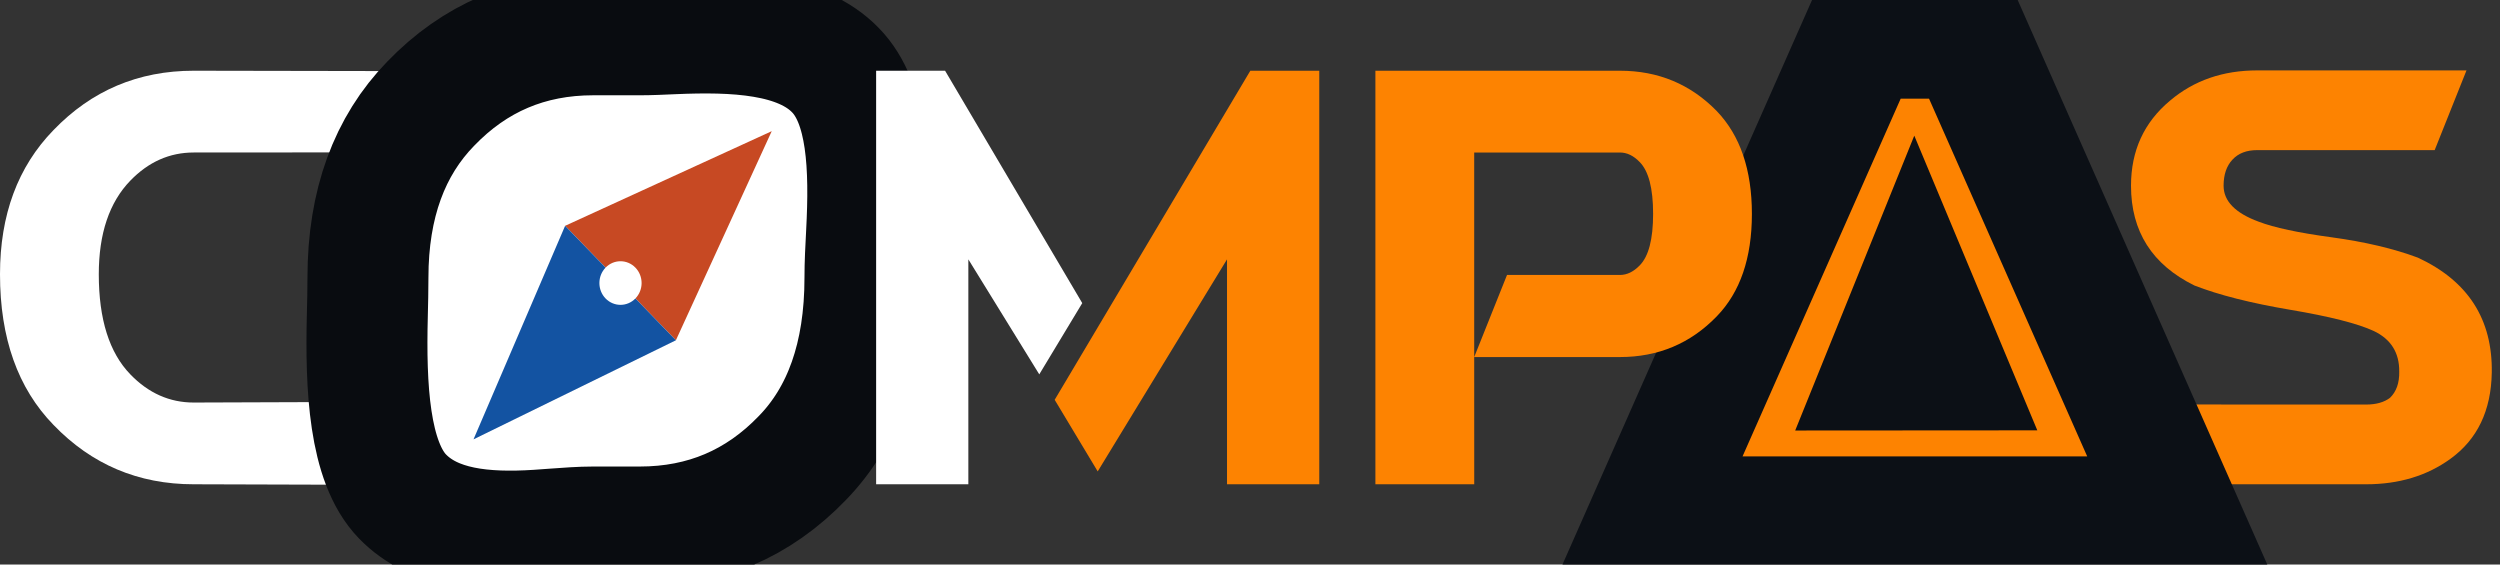 <svg width="62" height="14" viewBox="0 0 62 14" fill="none" xmlns="http://www.w3.org/2000/svg">
<rect x="0" y="0" width="62" height="14" fill="#333333" stroke="none"/>
<g clip-path="url(#clip0_2391_2)">
<path d="M58.679 12.01C59.492 12.01 60.19 11.8 60.77 11.379C61.438 10.897 61.78 10.184 61.796 9.242C61.818 7.919 61.208 6.968 59.964 6.39C59.362 6.165 58.648 5.997 57.824 5.885C56.999 5.773 56.396 5.644 56.016 5.498C55.436 5.285 55.145 4.988 55.145 4.606C55.145 4.332 55.218 4.115 55.365 3.959C55.511 3.801 55.715 3.723 55.976 3.723H60.38L61.169 1.746H55.976C55.129 1.746 54.41 1.995 53.819 2.494C53.172 3.033 52.849 3.737 52.849 4.606C52.849 5.739 53.373 6.564 54.421 7.08C55.023 7.315 55.814 7.516 56.794 7.682C57.773 7.847 58.464 8.022 58.866 8.207C59.294 8.409 59.506 8.746 59.501 9.217C59.506 9.497 59.43 9.713 59.273 9.865C59.126 9.977 58.928 10.033 58.679 10.033L50.725 10.03L49.935 12.008L58.679 12.01Z" fill="#FD8301"/>
<path d="M40.912 12.818L46.16 0.947H48.817L54.066 12.818H40.912ZM48.274 9.174L47.497 7.313L46.745 9.175L48.274 9.174Z" fill="#FD8301" stroke="#0C1016" stroke-width="3"/>
<path d="M36.56 3.782H40.174C40.348 3.782 40.511 3.86 40.663 4.017C40.886 4.242 40.997 4.671 40.997 5.304C40.997 5.933 40.886 6.359 40.663 6.584C40.511 6.74 40.348 6.819 40.174 6.819H37.374L36.56 8.855V3.782ZM36.56 8.855H40.174C41.124 8.855 41.925 8.518 42.576 7.845C43.157 7.246 43.447 6.399 43.447 5.305C43.447 4.211 43.157 3.361 42.576 2.755C41.925 2.088 41.124 1.754 40.174 1.754H34.11V12.01H36.561L36.56 8.855Z" fill="#FD8301"/>
<path d="M13.595 12.038C13.448 11.714 13.349 11.431 13.297 11.189C13.245 10.946 13.194 10.534 13.147 9.953L4.803 9.983C4.206 9.983 3.682 9.75 3.232 9.284C2.711 8.746 2.45 7.919 2.45 6.802C2.45 5.793 2.711 5.018 3.232 4.48C3.682 4.015 4.206 3.782 4.803 3.782L12.251 3.777C12.485 3.296 12.71 2.936 12.923 2.696C13.062 2.54 13.336 2.232 13.745 1.77L4.803 1.754C3.43 1.754 2.271 2.245 1.327 3.226C0.442 4.135 0 5.327 0 6.802C0 8.384 0.442 9.629 1.327 10.538C2.271 11.519 3.43 12.01 4.803 12.01L13.595 12.037V12.038Z" fill="white"/>
<path d="M32.718 12.01V1.754H31.008L26.156 9.915L27.223 11.691L30.43 6.432V12.01H32.718Z" fill="#FD8301"/>
<path d="M16.693 0.837C18.19 0.772 19.838 0.824 20.724 1.745C21.526 2.569 21.576 4.164 21.491 5.777C21.471 6.158 21.451 6.535 21.451 6.886C21.451 8.841 20.908 10.321 19.897 11.36C18.802 12.498 17.459 13.07 15.866 13.07H14.71C14.403 13.07 14.071 13.095 13.729 13.12L13.326 13.149C12.024 13.232 10.765 13.121 9.982 12.312C9.15 11.453 9.065 9.593 9.11 7.814C9.118 7.495 9.125 7.182 9.125 6.886C9.125 5.048 9.663 3.617 10.68 2.573C11.775 1.435 13.117 0.863 14.71 0.863H15.866C16.123 0.863 16.403 0.85 16.693 0.837Z" fill="white" stroke="#090C10" stroke-width="3"/>
<path d="M24.015 12.01V6.432L25.774 9.284L26.84 7.517L23.438 1.754H21.728V12.01H24.015Z" fill="white"/>
<path fill-rule="evenodd" clip-rule="evenodd" d="M19.139 3.253L16.762 8.439L14.015 5.6L19.139 3.253Z" fill="#C74923"/>
<path fill-rule="evenodd" clip-rule="evenodd" d="M11.743 10.896L16.762 8.439L14.015 5.6L11.743 10.896Z" fill="#1353A2"/>
<path d="M15.018 7.402C15.223 7.613 15.554 7.613 15.758 7.402C15.963 7.191 15.963 6.848 15.758 6.637C15.554 6.426 15.223 6.426 15.018 6.637C14.814 6.848 14.814 7.191 15.018 7.402Z" fill="white"/>
</g>
<defs>
<clipPath id="clip0_2391_2">
<rect width="62" height="14" fill="white"/>
</clipPath>
</defs>
</svg>
